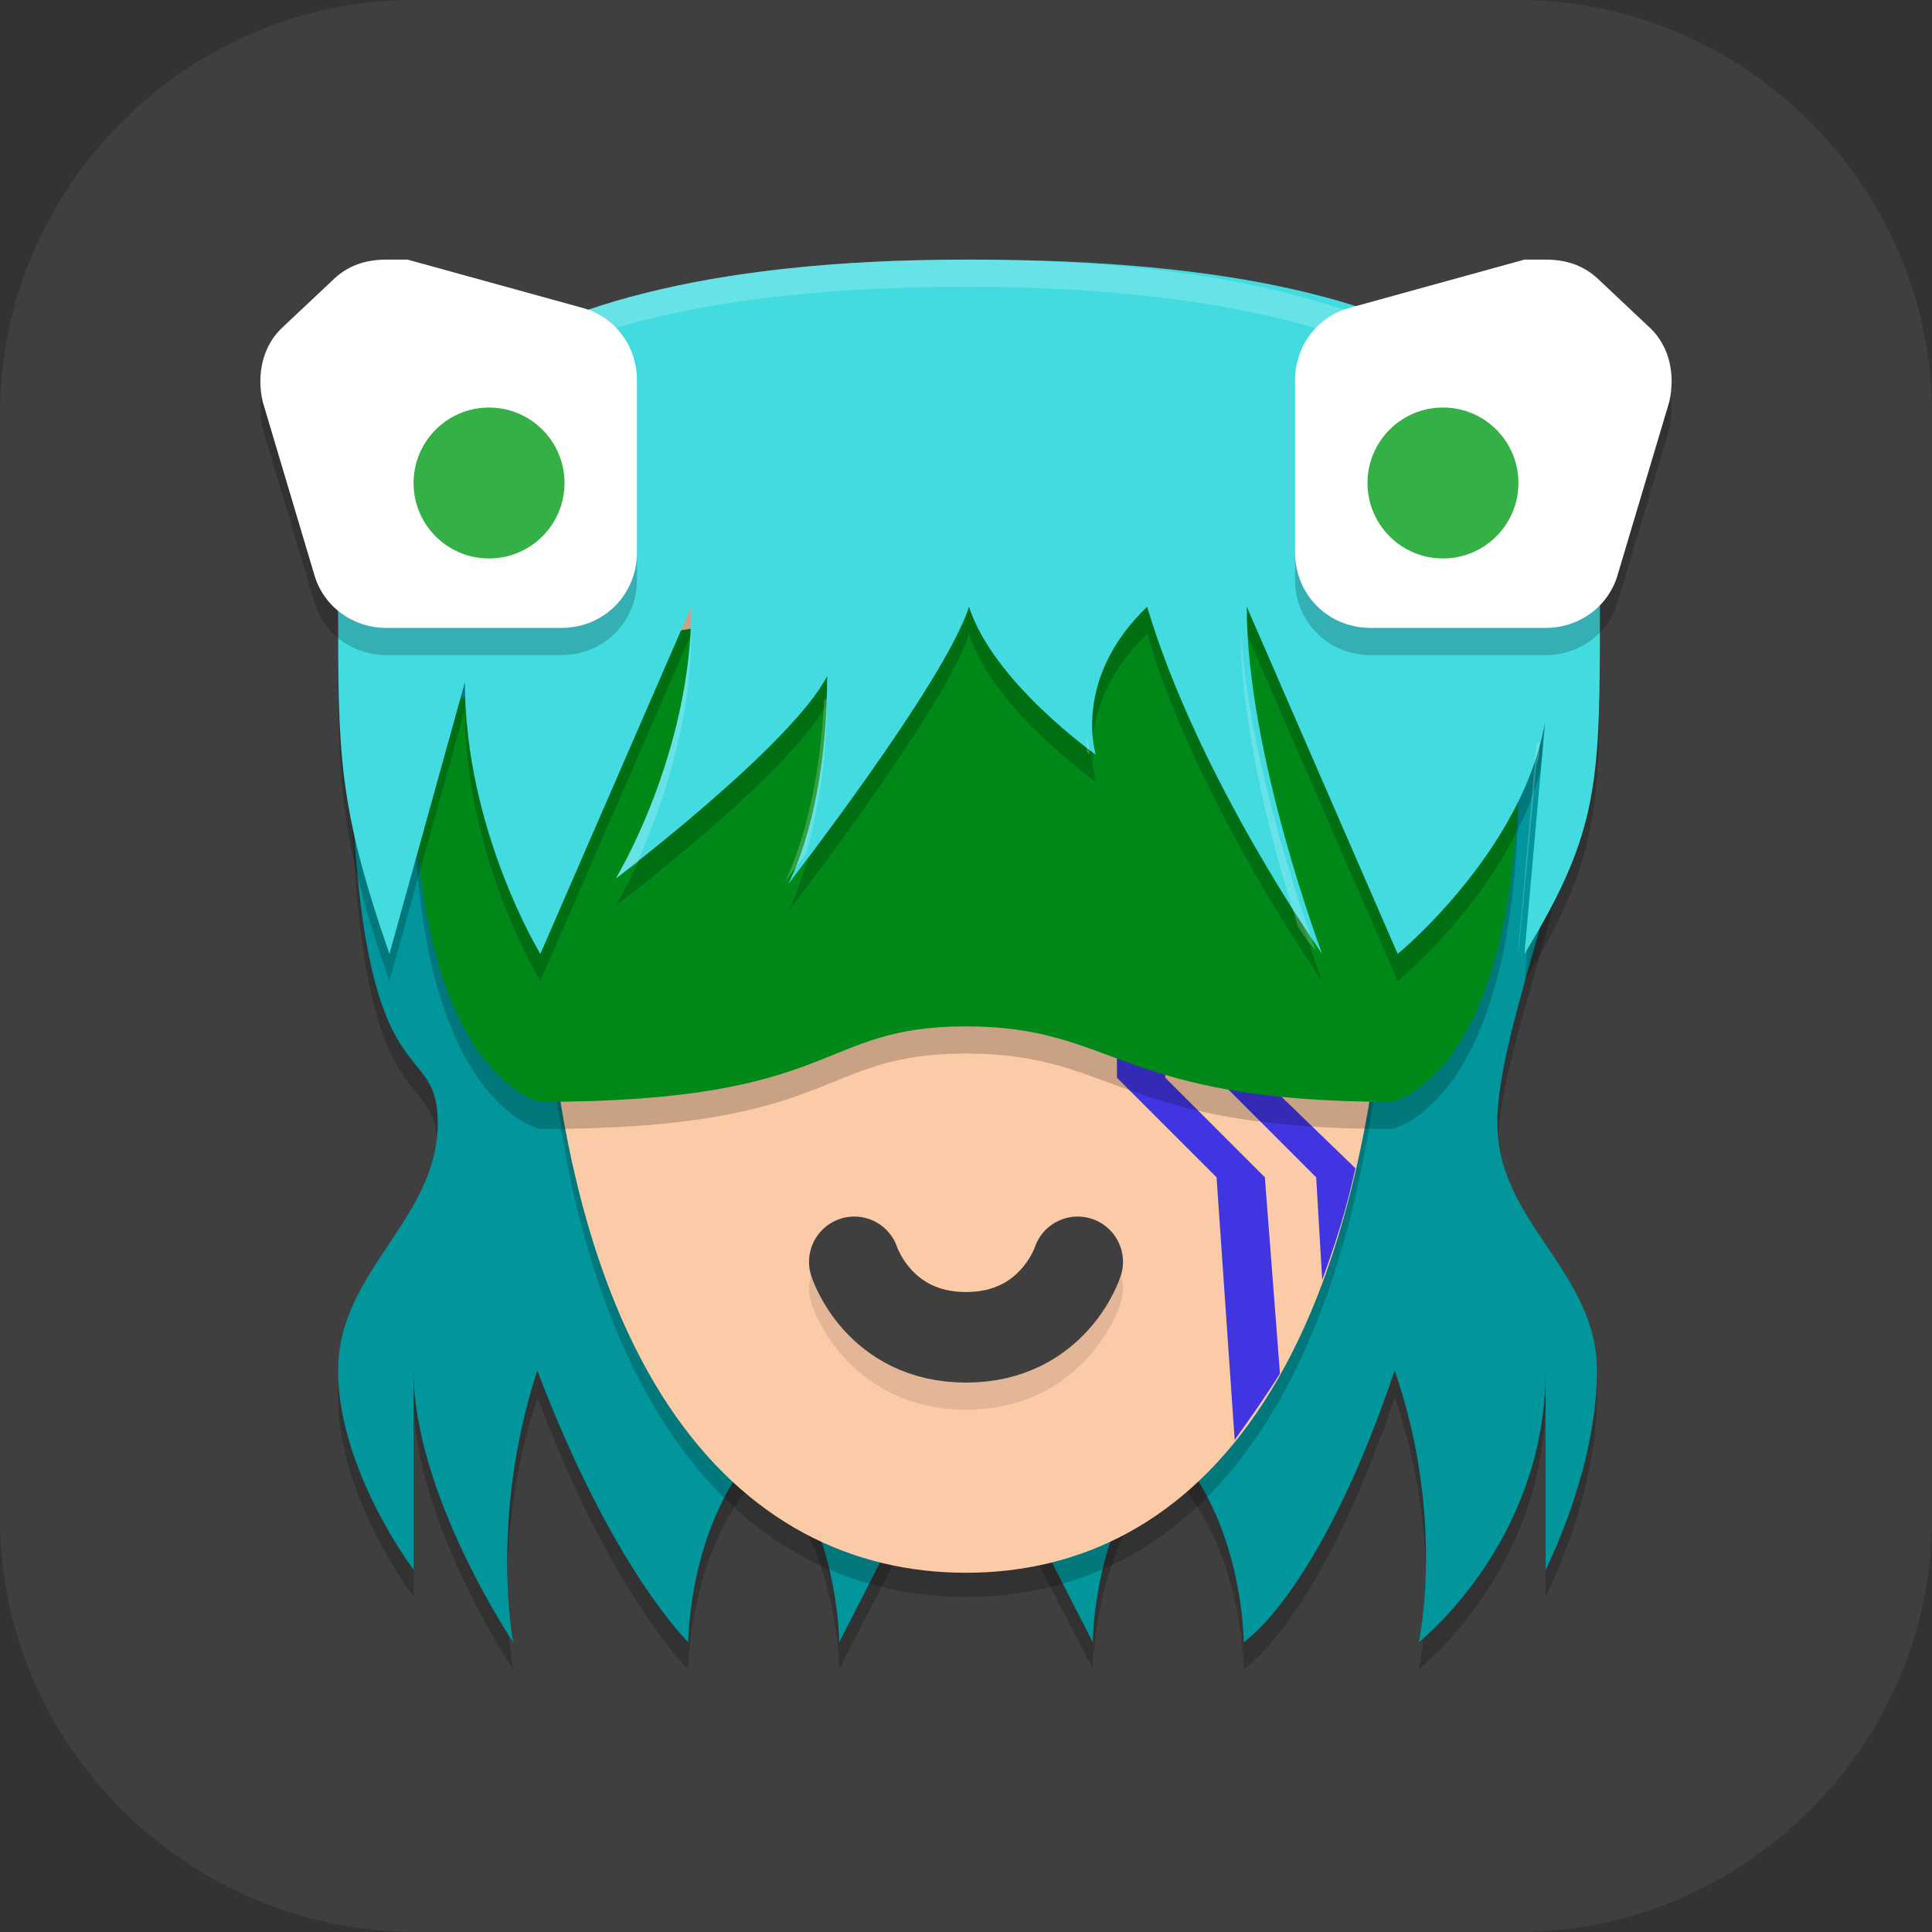 <?xml version="1.0" encoding="UTF-8"?>
<svg id="_图层_1" xmlns="http://www.w3.org/2000/svg" version="1.1" xmlns:xlink="http://www.w3.org/1999/xlink" viewBox="0 0 64 64" width="48" height="48">
  <rect x="0" y="0" width="64" height="64" fill="#333333" stroke="none"/>
  <!-- Generator: Adobe Illustrator 29.0.1, SVG Export Plug-In . SVG Version: 2.1.0 Build 192)  -->
  <defs>
    <style>
      .st0 {
        fill: #4f4f4f;
      }

      .st1 {
        fill: #e33e31;
      }

      .st2, .st3, .st4, .st5, .st6, .st7, .st8 {
        display: none;
      }

      .st2, .st9 {
        fill: #3f3f3f;
      }

      .st10 {
        fill: #fbcaa6;
      }

      .st3, .st4, .st11, .st12, .st13, .st14, .st8, .st15 {
        isolation: isolate;
      }

      .st3, .st13, .st14, .st8 {
        opacity: .2;
      }

      .st4, .st11 {
        opacity: .1;
      }

      .st4, .st16, .st14, .st8 {
        fill: #fff;
      }

      .st17 {
        stroke: #3f3f3f;
      }

      .st17, .st11 {
        stroke-width: 3px;
      }

      .st17, .st11, .st18, .st12 {
        fill: none;
      }

      .st17, .st11, .st12 {
        stroke-linecap: round;
        stroke-linejoin: round;
      }

      .st19 {
        fill: #008918;
      }

      .st11 {
        stroke: #000;
      }

      .st20 {
        fill: #383838;
      }

      .st21 {
        fill: #dab447;
      }

      .st22 {
        fill: #00969b;
      }

      .st5 {
        fill: #795548;
      }

      .st12 {
        opacity: .5;
        stroke: #fff;
        stroke-width: 5.6px;
      }

      .st23 {
        fill: #e4be21;
      }

      .st24 {
        fill: #4135e2;
      }

      .st25 {
        fill: #3c8cf8;
      }

      .st26 {
        fill: #35b046;
      }

      .st7 {
        fill: #e3ac33;
      }

      .st27 {
        fill: #e4e4e4;
      }

      .st28 {
        fill: #41dbe0;
      }

      .st15 {
        fill: url(#_未命名的渐变_2);
        opacity: .2;
      }
    </style>
    <linearGradient id="_未命名的渐变_2" data-name="未命名的渐变 2" x1="150" y1="-135.1" x2="153.3" y2="-136.5" gradientTransform="translate(-274 -237) scale(2 -2)" gradientUnits="userSpaceOnUse">
      <stop offset="0" stop-color="#000"/>
      <stop offset="1" stop-color="#000" stop-opacity="0"/>
    </linearGradient>
  </defs>
  <path class="st9" d="M50.4,64H13.8c-7.6,0-13.8-6.2-13.8-13.7V13.7C0,6.2,6.2,0,13.7,0h36.6c7.5,0,13.7,6.2,13.7,13.7v36.6c0,7.5-6.2,13.7-13.7,13.7h.1Z"/>
  <g class="st6">
    <ellipse class="st3" cx="32" cy="32.6" rx="32" ry="31.4"/>
    <ellipse class="st5" cx="32" cy="31.4" rx="32" ry="31.4"/>
    <path class="st16" d="M20.9,29.3c-.5-.3-.4-1.4.6-2.3,1.4-1.4,2.9-1.5,3.6-.7.3.2,1.2,1.3,1.2,1.3l4.5-4.4-1.1-1.3c-1.4-1.3,0-2.6,0-2.6,3.8-3.7,8.9-4.2,8.9-4.2v-.7c-10.7-2.7-14.5,1.9-16,3.3-1.4,1.3-2.8,2.7-3.1,3-.8.7,0,2.9-1.1,4.1-.5.5-1.2.7-1.8.7l4.1,3.8Z"/>
    <path class="st16" d="M14.2,26.3l1.2-1.2c.6-.6,1.7-.6,2.3,0l3.5,3.5c.6.6.6,1.7,0,2.3l-1.2,1.2c-.6.6-1.7.6-2.3,0l-3.5-3.5c-.6-.6-.6-1.7,0-2.3Z"/>
    <path class="st12" d="M26.4,22.8l20.7,23.4"/>
    <path class="st4" d="M32,0C14.3,0,0,14.1,0,31.4c0,.2,0,.4,0,.6C.4,14.9,14.6,1.1,32,1.1c17.3,0,31.5,13.6,32,30.6,0,0,0-.2,0-.3C64,14.1,49.7,0,32,0Z"/>
    <path class="st13" d="M37.9,15.2c-1.7.3-5.1,1.3-7.9,4,0,0-1,.9-.5,2,.2-.5.5-.8.5-.8,3.8-3.7,8.9-4.2,8.9-4.2v-.7c-.3,0-.6-.2-1-.2ZM24.1,25.8c-.7,0-1.7.3-2.5,1.2-.4.4-.7.8-.8,1.1l.4.4c.1-.1.2-.3.4-.4,1.4-1.4,2.9-1.5,3.6-.7,0,0,.2.2.4.4l19.1,21.7c1.1,1.3,3.2,1.4,4.5.3.8-.7,1.2-1.8,1-2.9-.1.7-.5,1.3-1,1.8-1.3,1.1-3.3,1-4.5-.3l-19.1-21.7c-.2-.2-.3-.3-.4-.4-.3-.3-.6-.4-1.1-.5ZM13.8,28c-.2.6,0,1.2.4,1.7l3.5,3.5c.6.6,1.7.6,2.3,0l1.2-1.2c.5-.5.6-1.1.4-1.7,0,.2-.2.4-.4.6l-1.2,1.2c-.6.6-1.7.6-2.3,0l-3.5-3.5c-.2-.2-.3-.4-.4-.6Z"/>
  </g>
  <g class="st6">
    <path class="st13" d="M23.4,38.7l-1.1,2h9.7v-2h-8.6Z"/>
    <path class="st13" d="M25,10.7l7,12,7-12h-1.2l-5.8,10-5.8-10h-1.2ZM5.1,46.7l-1.1,2h14l-1.2-2H5.1ZM47.2,46.7l-1.2,2h14l-1.1-2s-11.7,0-11.7,0Z"/>
    <path class="st0" d="M4,47.7h14l14-26,14,26h14L39,9.7h-14L4,47.7Z"/>
    <path class="st14" d="M25,9.7L4,47.7h.6L25,10.7h14l20.4,37h.6L39,9.7h-14Z"/>
    <path class="st1" d="M10.6,35.7l7.4,12H4l6.6-12Z"/>
    <path class="st23" d="M53.4,35.7l6.6,12h-14l7.4-12Z"/>
    <path class="st25" d="M32,21.7l7-12h-14l7,12Z"/>
    <path class="st0" d="M28.8,27.7l-6.5,12h9.7v-12h-3.2Z"/>
    <path class="st15" d="M28.8,27.7l-6.5,12h9.7v-12h-3.2Z"/>
    <path class="st14" d="M28.8,27.7l-6.5,12h.5l5.9-11h3.2v-1h-3.2Z"/>
    <path class="st14" d="M25,9.7l.6,1h12.8l.6-1h-14ZM10.6,35.7l-6.6,12h.6l6.1-11h0s.3-.5.3-.5l-.3-.5ZM53.4,35.7l-.3.5.3.5h0s6.1,11,6.1,11h.6l-6.6-12ZM11.5,37.1l-.3.5,6.2,10h.6l-6.5-10.6ZM52.5,37.1l-6.5,10.6h.6l6.2-10-.3-.5Z"/>
  </g>
  <g class="st6">
    <path class="st3" d="M32.1,1.1C14.4,1.1,0,15.5,0,33.1s14.4,32,32.1,32,32.1-14.3,32.1-32S49.8,1.1,32.1,1.1Z"/>
    <path class="st7" d="M32.1,0C14.4,0,0,14.3,0,32s14.4,32,32.1,32,32.1-14.3,32.1-32S49.8,0,32.1,0Z"/>
    <path class="st20" d="M32.7,9.2c-.2.7-.4,1.2-.7,2-.8,2.6-1.6,5.9-1.6,7.7,0,1.8.8,4.9,1.6,7.4.2.6.3.9.5,1.4.2-.5.3-.7.6-1.3,1.3-2.5,2.9-5.3,4.7-7.1,1.9-1.9,4.8-3.6,7.4-4.9.3-.2.5-.3.8-.4-3.8-3-8.5-4.6-13.4-4.8ZM29.2,9.3c-4.8.6-9.3,2.7-12.8,6.1.3.6.6,1.2,1,1.9,1.3,2.4,3.1,5.3,4.4,6.6,1.3,1.3,4.3,3.2,6.8,4.6.4.2.7.3,1,.5-.2-.6-.3-.9-.6-1.7-.8-2.7-1.7-5.8-1.7-8.4,0-2.6.9-5.9,1.7-8.7.1-.4.2-.6.3-.9ZM48.7,16.3c-.6.3-1.2.6-1.9,1-2.4,1.3-5.3,3.1-6.6,4.4-1.2,1.2-2.9,4-4.1,6.3-.3.6-.4.9-.7,1.3.5-.2.8-.3,1.4-.5,2.7-.8,5.8-1.7,8.4-1.7,2.7,0,5.9.9,8.7,1.7.4.1.6.2.9.3-.6-4.8-2.7-9.3-6.1-12.8ZM14,18c-3,3.8-4.6,8.5-4.8,13.4.6.2,1.2.4,2,.6,2.6.8,5.9,1.6,7.8,1.6,1.9,0,5.3-.8,8.1-1.6.3,0,.5-.2.8-.2-.3-.2-.6-.3-.9-.5-2.6-1.4-5.7-3.2-7.6-5.1-1.9-1.9-3.6-4.8-5-7.4-.2-.3-.3-.5-.4-.8ZM45.2,30.3c-1.8,0-4.9.8-7.4,1.6-.6.2-.9.3-1.4.5.5.2.8.4,1.3.6,2.5,1.3,5.3,2.9,7.2,4.7,1.9,1.9,3.6,4.8,5,7.3.2.3.3.5.4.8,3-3.8,4.6-8.5,4.8-13.4-.7-.2-1.2-.4-2-.7-2.6-.8-5.9-1.6-7.8-1.6ZM28.9,34.9c-.3.1-.6.2-1,.3-2.9.8-6.3,1.7-9,1.7-2.7,0-6-.9-8.7-1.7-.3-.1-.5-.2-.9-.3.6,4.8,2.7,9.3,6.1,12.8.6-.3,1.2-.6,1.9-1,2.4-1.3,5.3-3,6.6-4.4,1.3-1.3,3.2-4.3,4.6-6.8.1-.3.2-.5.4-.7ZM35.1,35.4c0,.2.1.4.2.7.8,2.9,1.7,6.3,1.7,9,0,2.7-.9,6-1.7,8.7-.1.3-.2.5-.3.9,4.8-.6,9.3-2.7,12.9-6.1-.3-.6-.6-1.2-1-1.9-1.3-2.4-3.1-5.3-4.4-6.6-1.3-1.2-4-2.9-6.4-4.1-.4-.2-.7-.3-1.1-.5ZM31.9,36.2c-.2.3-.3.6-.5.9-1.4,2.6-3.2,5.6-5.2,7.5-1.9,1.9-4.8,3.6-7.4,4.9-.3.2-.5.3-.8.4,3.8,3,8.5,4.6,13.4,4.8.2-.6.4-1.2.7-2,.8-2.6,1.6-5.9,1.6-7.8,0-1.9-.8-5.3-1.6-8,0-.3-.2-.5-.2-.8Z"/>
    <ellipse class="st13" cx="32.1" cy="33.1" rx="9.2" ry="9.1"/>
    <ellipse class="st27" cx="32.1" cy="32" rx="9.2" ry="9.1"/>
    <path class="st8" d="M32.1,0C14.4,0,0,14.3,0,32c0,.2,0,.3,0,.5C.4,15.1,14.6,1.2,32.1,1.1c17.5,0,31.8,14,32,31.5,0-.2,0-.4,0-.7C64.1,14.3,49.8,0,32.1,0Z"/>
  </g>
  <g class="st6">
    <path class="st3" d="M27.2,1.1c-3.4,0-6.3,2.6-6.7,6l-.6,4.8c-.8.4-1.5.7-3.1,1.7-1.2.8-2.4,1.7-3.7,3.1-.9,1.1-1.8,2.7-2.3,4.7-.8.3-.9.3-1.9.7-1.3.6-2.7,1.2-4.1,2-.7.4-1.4.8-2.2,1.6-.9.8-2.6,2.1-2.6,5.7s1,4.3,1.6,5.3c0,.4,0,.8.2,1.1l1.6,6.1c0,.3.2.6.3.9,0,.1-.2.3-.2.4-.6,2.4-.2,4.7-.2,4.7.2,1.2.8,2.4,1.6,3.3.6,2.7,2.6,4.8,5.3,5.3,1.3,1.1,2.9,1.7,4.5,1.7.6,0,1.1-.2,1.6-.3,1,.9,2.2,1.5,3.5,1.7h.1c1.7,2.7,5,3.9,7.9,2.9,1.4-.5,2.6-1.1,3.7-1.8.7.5,1.3,1,2.1,1.4,3.7,1.8,8.1,0,9.5-3.8.5,0,1,0,1.5,0,1.2,0,2.2-.2,2.2-.2.8,0,1.6-.3,2.4-.7,4.2,2.1,9.2-.4,9.9-5,0,0,.3-1.6.4-3.6.1-1.8.2-3.8-.5-6.6h.3c3.9-1.4,5.8-5.9,3.9-9.6l-1.4-2.7-1.4-4.2c-.1-.4-.3-.7-.4-1l2.1-4.4c2.4-5-1.8-10.7-7.3-9.7h-.3c0,0,.1.7.1.7-.9-4.1-5.3-6.4-9.2-4.9h0s-.2-.5-.2-.5c-1.5-4.3-6.7-5.9-10.4-3.2l-1,.7-.8-1.2c-1.3-2-3.5-3.1-5.8-3.1Z"/>
    <path class="st2" d="M27.2,0c-3.4,0-6.3,2.6-6.7,6l-.6,4.8c-.8.4-1.5.7-3.1,1.7-1.2.8-2.4,1.7-3.7,3.1-.9,1.1-1.8,2.7-2.3,4.7-.8.3-.9.3-1.9.7-1.3.6-2.7,1.2-4.1,2-.7.4-1.4.8-2.2,1.6s-2.6,2.1-2.6,5.7,1,4.3,1.6,5.3c0,.4,0,.8.2,1.1l1.6,6.1c0,.3.2.6.3.9,0,.1-.2.3-.2.4-.6,2.4-.2,4.7-.2,4.7.2,1.2.8,2.4,1.6,3.3.6,2.7,2.6,4.8,5.3,5.3,1.3,1.1,2.9,1.7,4.5,1.7.6,0,1.1-.2,1.6-.3,1,.9,2.2,1.5,3.5,1.7h.1c1.7,2.7,5,3.9,7.9,2.9,1.4-.5,2.6-1.1,3.7-1.8.7.5,1.3,1,2.1,1.4,3.7,1.8,8.1,0,9.5-3.8.5,0,1,0,1.5,0,1.2,0,2.2-.2,2.2-.2.8,0,1.6-.3,2.4-.7,4.2,2.1,9.2-.4,9.9-5,0,0,.3-1.6.4-3.6.1-1.8.2-3.8-.5-6.6h.3c3.9-1.4,5.8-5.9,3.9-9.6l-1.4-2.7-1.4-4.2c-.1-.4-.3-.7-.4-1l2.1-4.4c2.4-5-1.8-10.7-7.3-9.7h-.3c0,0,.1.7.1.7-.9-4.1-5.3-6.4-9.2-4.9h0s-.2-.5-.2-.5c-1.5-4.3-6.7-5.9-10.4-3.2l-1,.7-.8-1.2C31.7,1.1,29.6,0,27.2,0Z"/>
    <path class="st13" d="M27.3,8l-1,8,8.1,5.4s8.6-3.9,10.2-3.1c3.1,2.3,3.1,7.9,3.1,7.9l4.7.7,3.6-7.4-6.7,1.1-1.3-5.7-6.6,2.6-2.6-7.1-6.9,4.9-4.7-7.2ZM24.1,17.4s-7,3.1-7,6.3.7,1.6.7,1.6l-1.6,1.6s-9.4,3.1-9.4,4.7,1.6,3.1,1.6,3.1l3.1-1.6-1.6,3.1h-1.6l1.6,6.1h3.1l1.7,3.4,1.7-1.6s2.5,2.7,4.4,2.8l6.4-2.4s-1.7,2.7-4.9,4.3c-1.1,1.9-1.6,6.1-1.6,6.1h3.1l1.6,3.4c4.7-1.6,6.3-4.7,6.3-4.7,0,0,1.6,3.1,4.7,4.7l1.6-6.3s2,1.3,3.1,1.6c1.5.4,4.7,0,4.7,0l-3.1-7.9s3.3,1.9,4.7,3.1c1.7,1.4,4.7,4.7,4.7,4.7,0,0,.8-5.4,0-7.9s-4.7-5.7-4.7-5.7h3.1l6.3-2.1-1.6-3.1-1.6-4.7s-3.1-1.5-7.9-1.5-4.7,1.5-4.7,1.5v-3.1l-3.1,1.6s0-6.3,6.3-6.3c0-.7-.9-1.4-1.6-1.6-3.1,0-9.4,3.1-9.4,3.1l-9.4-6.3ZM25.1,27.4s0,1.2-.5,1.9c-.6.9-.7,1.9-2.3,2.6-.5.2-1.2-1-1.2-1l-1.7,1,1.3-1.9s-.4-1.3,0-1.6c1.6-1.1,4.4-1.1,4.4-1.1ZM12.6,44.1c-3.1,1.6-2.6,4.7-2.6,4.7h1.6s-.4,1,0,3.1c1.6,0,3.1-1.6,3.1-1.6,0,0-.4,1.6,0,3.1,2.3,0,3.1-3.1,3.1-3.1,0,0,0,.5.8.8.8-.9.8-2.4.8-2.4,0,0-.9-1.9-1.6-1.9h-4.1l-1.1-2.8Z"/>
    <path class="st21" d="M27.3,6.8l-1,8,8.1,5.4s8.6-3.9,10.2-3.1c3.1,2.3,3.1,7.9,3.1,7.9l4.7.7,3.6-7.4-6.7,1.1-1.3-5.7-6.6,2.6-2.6-7.1-6.9,4.9-4.7-7.2ZM24.1,16.3s-7,3.1-7,6.3.7,1.6.7,1.6l-1.6,1.6s-9.4,3.1-9.4,4.7,1.6,3.1,1.6,3.1l3.1-1.6-1.6,3.1h-1.6l1.6,6.1h3.1l1.7,3.4,1.7-1.6s2.5,2.7,4.4,2.8l6.4-2.4s-1.7,2.7-4.9,4.3c-1.1,1.9-1.6,6.1-1.6,6.1h3.1l1.6,3.4c4.7-1.6,6.3-4.7,6.3-4.7,0,0,1.6,3.1,4.7,4.7l1.6-6.3s2,1.3,3.1,1.6c1.5.4,4.7,0,4.7,0l-3.1-7.9s3.3,1.9,4.7,3.1c1.7,1.4,4.7,4.7,4.7,4.7,0,0,.8-5.4,0-7.9s-4.7-5.7-4.7-5.7h3.1l6.3-2.1-1.6-3.1-1.6-4.7s-3.1-1.5-7.9-1.5-4.7,1.5-4.7,1.5v-3.1l-3.1,1.6s0-6.3,6.3-6.3c0-.7-.9-1.4-1.6-1.6-3.1,0-9.4,3.1-9.4,3.1l-9.4-6.3ZM25.1,26.3s0,1.2-.5,1.9c-.6.9-.7,1.9-2.3,2.6-.5.2-1.2-1-1.2-1l-1.7,1,1.3-1.9s-.4-1.3,0-1.6c1.6-1.1,4.4-1.1,4.4-1.1ZM12.6,43c-3.1,1.6-2.6,4.7-2.6,4.7h1.6s-.4,1,0,3.1c1.6,0,3.1-1.6,3.1-1.6,0,0-.4,1.6,0,3.1,2.3,0,3.1-3.1,3.1-3.1,0,0,0,.5.8.8.8-.9.8-2.4.8-2.4,0,0-.9-1.9-1.6-1.9h-4.1l-1.1-2.8Z"/>
    <path class="st4" d="M27.2,0c-3.4,0-6.3,2.6-6.7,6l-.6,4.8c-.8.4-1.5.7-3.1,1.7-1.2.8-2.4,1.7-3.7,3.1-.9,1.1-1.8,2.7-2.3,4.7-.8.3-.9.3-1.9.7-1.3.6-2.7,1.2-4.1,2-.7.4-1.4.8-2.2,1.6s-2.6,2.1-2.6,5.7,0,.5,0,.7c.1-3.3,1.8-4.5,2.6-5.3.9-.8,1.6-1.2,2.2-1.6,1.4-.8,2.7-1.4,4.1-2,1-.4,1.1-.4,1.9-.7.5-2,1.4-3.7,2.3-4.7,1.3-1.4,2.5-2.4,3.7-3.1,1.6-1.1,2.3-1.3,3.1-1.7l.6-4.8c.4-3.4,3.3-6,6.7-6,2.3,0,4.5,1.1,5.8,3.1l.8,1.2,1-.7c3.7-2.6,8.9-1,10.4,3.2l.2.5h0c3.9-1.5,8.3.8,9.2,4.9v-.6c-.1,0,.2,0,.2,0,4.2-.7,7.6,2.4,8,6.1.3-4.2-3.4-8.1-8-7.3h-.3c0,0,.1.7.1.7-.9-4.1-5.3-6.4-9.2-4.9h0s-.2-.5-.2-.5c-1.5-4.3-6.7-5.9-10.4-3.2l-1,.7-.8-1.2C31.7,1.1,29.6,0,27.2,0ZM60.3,26.2l-.3.5c.2.3.3.7.4,1l1.4,4.2,1.4,2.7c.4.8.6,1.7.7,2.5.1-1.2-.1-2.5-.7-3.7l-1.4-2.7-1.4-4.2c0-.1-.1-.3-.2-.4ZM3.4,44.3c-.3,1.4-.4,2.6-.3,3.5,0-.7,0-1.6.3-2.4,0-.1.2-.3.2-.4,0-.2-.2-.4-.2-.7ZM59.3,44.3h-.2c.4,1.5.5,2.6.6,3.7,0-1.1,0-2.3-.3-3.7Z"/>
  </g>
  <g>
    <path class="st13" d="M32,9.5s-20.4,0-20.4,14.3,2.9,11.1,2.9,14.3-3.3,4.9-3.3,8.2,2.5,6.6,2.5,6.6v-6.6c0,4.1,3.3,9,3.3,9,0,0-.8-4.1.8-9,2.5,6.6,5,9,5,9,0,0,0-4.1,2.5-6.6,2.5,2.5,2.5,6.6,2.5,6.6l4.2-8.2,4.2,8.2s0-4.1,2.5-6.6c2.5,2.5,2.5,6.6,2.5,6.6,0,0,2.5-1.6,5-9,1.7,4.9.8,9,.8,9,0,0,4.2-3.3,4.2-9v6.6s1.7-3.3,1.7-6.6-3.3-4.9-3.3-8.2,2.9-9.5,2.9-14.3c0-14.3-20.4-14.3-20.4-14.3Z"/>
    <path class="st22" d="M32,8.6s-20.4,0-20.4,14.3,2.9,11.1,2.9,14.3-3.3,4.9-3.3,8.2,2.5,6.6,2.5,6.6v-6.6c0,4.1,3.3,9,3.3,9,0,0-.8-4.1.8-9,2.5,6.6,5,9,5,9,0,0,0-4.1,2.5-6.6,2.5,2.5,2.5,6.6,2.5,6.6l4.2-8.2,4.2,8.2s0-4.1,2.5-6.6c2.5,2.5,2.5,6.6,2.5,6.6,0,0,2.5-1.6,5-9,1.7,4.9.8,9,.8,9,0,0,4.2-3.3,4.2-9v6.6s1.7-3.3,1.7-6.6-3.3-4.9-3.3-8.2,2.9-9.5,2.9-14.3c0-14.3-20.4-14.3-20.4-14.3Z"/>
    <path class="st13" d="M17.9,28.3c0,18,6.6,24.6,14.1,24.6s14.1-6.6,14.1-25.4-2.5-9-14.1-9-14.1,4.9-14.1,9.8Z"/>
    <path class="st10" d="M17.9,27.5c0,18,6.6,24.6,14.1,24.6s14.1-6.6,14.1-25.4-2.5-9-14.1-9-14.1,4.9-14.1,9.8Z"/>
    <path class="st11" d="M28.3,42.7s.8,2.5,3.7,2.5,3.7-2.5,3.7-2.5"/>
    <path class="st24" d="M37,33.2v2.5l3.3,3.3.6,8.7c.5-.7,1-1.4,1.5-2.2l-.5-6.5-3.3-3.3v-2.5h-1.7ZM40.3,33.2v2.5l3.3,3.3.2,3.4c.4-1.1.8-2.3,1.1-3.7l-3-2.9v-2.5h-1.7Z"/>
    <path class="st13" d="M13.7,25.9c0,10.7,4.2,11.5,4.2,11.5,10,0,9.1-2.5,14.1-2.5s5,2.5,14.1,2.5c0,0,4.2-.8,4.2-11.5s-8.3-4.9-18.3-4.9-18.3,2.5-18.3,4.9Z"/>
    <path class="st19" d="M13.7,25c0,10.7,4.2,11.5,4.2,11.5,10,0,9.1-2.5,14.1-2.5s5,2.5,14.1,2.5c0,0,4.2-.8,4.2-11.5s-8.3-4.9-18.3-4.9-18.3,2.5-18.3,4.9Z"/>
    <path class="st13" d="M32,9.5c-17.5,0-20.8,6.6-20.8,11.5s0,6.6,1.7,11.5l2.5-9c0,4.9,2.5,9,2.5,9l5-11.5c0,4.9-2.5,9-2.5,9,0,0,5.8-4.4,7-6.7,0,4.6-1.3,6.9-1.3,6.9,0,0,5.2-6.7,6-9.2.8,2.5,4.2,4.9,4.2,4.9,0,0-.8-2.5,1.7-4.9,1.7,5.7,5.8,11.5,5.8,11.5,0,0-2.5-6.6-2.5-11.5l5,11.5s5-4.1,5-9l-.8,9c2.5-4.1,2.5-5.7,2.5-11.5s-3.3-11.5-20.8-11.5Z"/>
    <path class="st28" d="M32,8.6c-17.5,0-20.8,6.6-20.8,11.5s0,6.6,1.7,11.5l2.5-9c0,4.9,2.5,9,2.5,9l5-11.5c0,4.9-2.5,9-2.5,9,0,0,5.8-4.4,7-6.7,0,4.6-1.3,6.9-1.3,6.9,0,0,5.2-6.7,6-9.2.8,2.5,4.2,4.9,4.2,4.9,0,0-.8-2.5,1.7-4.9,1.7,5.7,5.8,11.5,5.8,11.5,0,0-2.5-6.6-2.5-11.5l5,11.5s5-4.1,5-9l-.8,9c2.5-4.1,2.5-5.7,2.5-11.5s-3.3-11.5-20.8-11.5Z"/>
    <path class="st14" d="M32,8.6c-17.5,0-20.8,6.6-20.8,11.5s0,.4,0,.7c0-4.9,3.5-11.3,20.8-11.3s20.8,6.5,20.8,11.4c0-.3,0-.5,0-.8,0-4.9-3.3-11.5-20.8-11.5ZM22.9,20.9h0c-.3,4.6-2.5,8.2-2.5,8.2,0,0,.4-.3.7-.5.7-1.6,1.8-4.4,1.8-7.7ZM41.1,20.9c0,3.4,1.2,7.6,1.9,9.8.3.5.6.8.6.8,0,0-2.2-5.8-2.5-10.6h0ZM27.3,23.2s0,0,0,0c-.2,4-1.3,6-1.3,6,0,0,.3-.4.7-.9.3-1.1.7-2.9.7-5.2ZM36,24.4c0,.2,0,.4,0,.5,0,0,.1.1.1.1,0,0,0-.2-.1-.6ZM51,24.6c0,.2,0,.5-.1.7l-.6,6.3c0,0,0-.1,0-.2l.6-6.8Z"/>
    <path class="st17" d="M28.3,41.8s.8,2.5,3.7,2.5,3.7-2.5,3.7-2.5"/>
    <path class="st18" d="M23.3,40.2h17.5l-8.7,5.7-8.7-5.7Z"/>
    <path class="st13" d="M51.1,9.5c-.2,0-.4,0-.6,0l-5.8,1.6c-1.1.3-1.8,1.3-1.8,2.4v5.7c0,1.4,1.1,2.5,2.5,2.5h5.8c1.1,0,2.1-.7,2.4-1.8l1.7-5.7c.2-.9,0-1.8-.6-2.4l-1.7-1.6c-.5-.5-1.1-.7-1.8-.7Z"/>
    <path class="st16" d="M51.1,8.6c-.2,0-.4,0-.6,0l-5.8,1.6c-1.1.3-1.8,1.3-1.8,2.4v5.7c0,1.4,1.1,2.5,2.5,2.5h5.8c1.1,0,2.1-.7,2.4-1.8l1.7-5.7c.2-.9,0-1.8-.6-2.4l-1.7-1.6c-.5-.5-1.1-.7-1.8-.7Z"/>
    <path class="st13" d="M12.9,9.5c.2,0,.4,0,.6,0l5.8,1.6c1.1.3,1.8,1.3,1.8,2.4v5.7c0,1.4-1.1,2.5-2.5,2.5h-5.8c-1.1,0-2.1-.7-2.4-1.8l-1.7-5.7c-.2-.9,0-1.8.6-2.4l1.7-1.6c.5-.5,1.1-.7,1.8-.7Z"/>
    <ellipse class="st26" cx="47.8" cy="16" rx="2.5" ry="2.5"/>
    <path class="st16" d="M12.9,8.6c.2,0,.4,0,.6,0l5.8,1.6c1.1.3,1.8,1.3,1.8,2.4v5.7c0,1.4-1.1,2.5-2.5,2.5h-5.8c-1.1,0-2.1-.7-2.4-1.8l-1.7-5.7c-.2-.9,0-1.8.6-2.4l1.7-1.6c.5-.5,1.1-.7,1.8-.7Z"/>
    <ellipse class="st26" cx="16.2" cy="16" rx="2.5" ry="2.5"/>
  </g>
</svg>